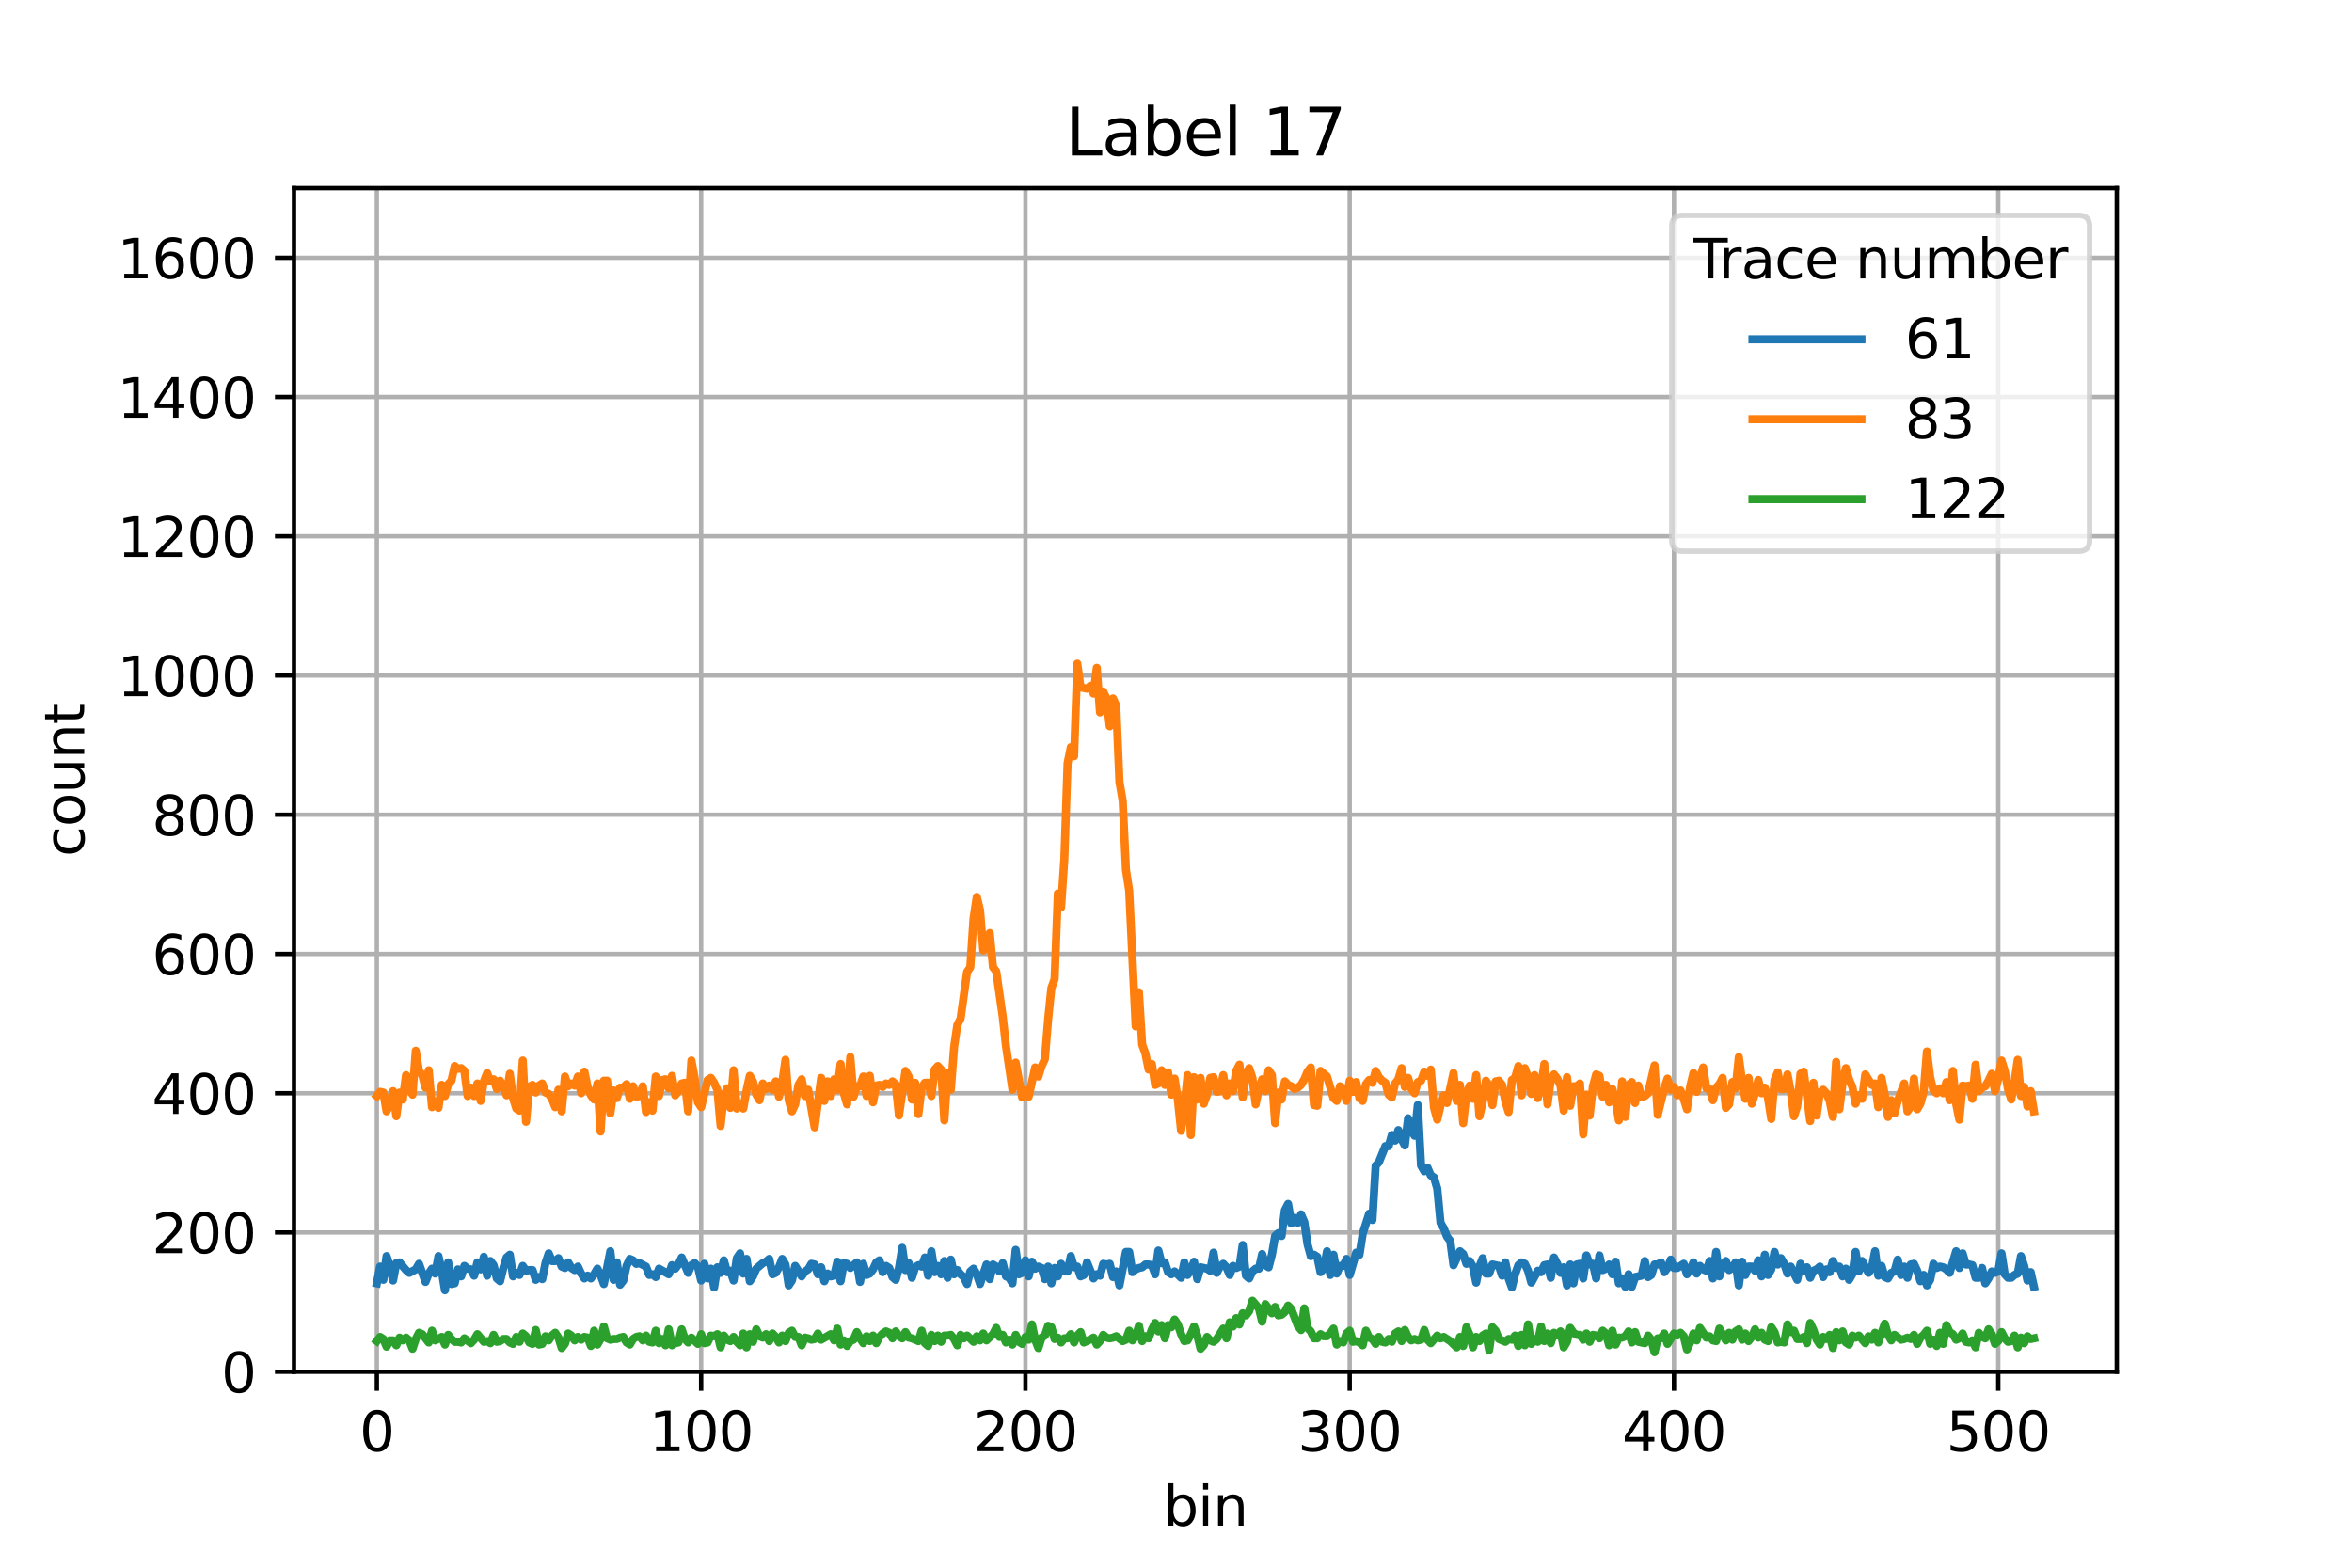 <?xml version="1.0" encoding="utf-8" standalone="no"?>
<!DOCTYPE svg PUBLIC "-//W3C//DTD SVG 1.1//EN"
  "http://www.w3.org/Graphics/SVG/1.1/DTD/svg11.dtd">
<svg xmlns:xlink="http://www.w3.org/1999/xlink" width="432pt" height="288pt" viewBox="0 0 432 288" xmlns="http://www.w3.org/2000/svg" version="1.1">
 <defs>
  <style type="text/css">*{stroke-linejoin: round; stroke-linecap: butt}</style>
 </defs>
 <g id="figure_1">
  <g id="patch_1">
   <path d="M 0 288 
L 432 288 
L 432 0 
L 0 0 
z
" style="fill: #ffffff"/>
  </g>
  <g id="axes_1">
   <g id="patch_2">
    <path d="M 54 252 
L 388.8 252 
L 388.8 34.56 
L 54 34.56 
z
" style="fill: #ffffff"/>
   </g>
   <g id="matplotlib.axis_1">
    <g id="xtick_1">
     <g id="line2d_1">
      <path d="M 69.218 252 
L 69.218 34.56 
" clip-path="url(#pc096174a62)" style="fill: none; stroke: #b0b0b0; stroke-width: 0.8; stroke-linecap: square"/>
     </g>
     <g id="line2d_2">
      <defs>
       <path id="mea261b0e90" d="M 0 0 
L 0 3.5 
" style="stroke: #000000; stroke-width: 0.8"/>
      </defs>
      <g>
       <use xlink:href="#mea261b0e90" x="69.218" y="252" style="stroke: #000000; stroke-width: 0.8"/>
      </g>
     </g>
     <g id="text_1">
      <!-- 0 -->
      <g transform="translate(66.037 266.598)scale(0.1 -0.1)">
       <defs>
        <path id="DejaVuSans-30" d="M 2034 4250 
Q 1547 4250 1301 3770 
Q 1056 3291 1056 2328 
Q 1056 1369 1301 889 
Q 1547 409 2034 409 
Q 2525 409 2770 889 
Q 3016 1369 3016 2328 
Q 3016 3291 2770 3770 
Q 2525 4250 2034 4250 
z
M 2034 4750 
Q 2819 4750 3233 4129 
Q 3647 3509 3647 2328 
Q 3647 1150 3233 529 
Q 2819 -91 2034 -91 
Q 1250 -91 836 529 
Q 422 1150 422 2328 
Q 422 3509 836 4129 
Q 1250 4750 2034 4750 
z
" transform="scale(0.016)"/>
       </defs>
       <use xlink:href="#DejaVuSans-30"/>
      </g>
     </g>
    </g>
    <g id="xtick_2">
     <g id="line2d_3">
      <path d="M 128.781 252 
L 128.781 34.56 
" clip-path="url(#pc096174a62)" style="fill: none; stroke: #b0b0b0; stroke-width: 0.8; stroke-linecap: square"/>
     </g>
     <g id="line2d_4">
      <g>
       <use xlink:href="#mea261b0e90" x="128.781" y="252" style="stroke: #000000; stroke-width: 0.8"/>
      </g>
     </g>
     <g id="text_2">
      <!-- 100 -->
      <g transform="translate(119.237 266.598)scale(0.1 -0.1)">
       <defs>
        <path id="DejaVuSans-31" d="M 794 531 
L 1825 531 
L 1825 4091 
L 703 3866 
L 703 4441 
L 1819 4666 
L 2450 4666 
L 2450 531 
L 3481 531 
L 3481 0 
L 794 0 
L 794 531 
z
" transform="scale(0.016)"/>
       </defs>
       <use xlink:href="#DejaVuSans-31"/>
       <use xlink:href="#DejaVuSans-30" x="63.623"/>
       <use xlink:href="#DejaVuSans-30" x="127.246"/>
      </g>
     </g>
    </g>
    <g id="xtick_3">
     <g id="line2d_5">
      <path d="M 188.343 252 
L 188.343 34.56 
" clip-path="url(#pc096174a62)" style="fill: none; stroke: #b0b0b0; stroke-width: 0.8; stroke-linecap: square"/>
     </g>
     <g id="line2d_6">
      <g>
       <use xlink:href="#mea261b0e90" x="188.343" y="252" style="stroke: #000000; stroke-width: 0.8"/>
      </g>
     </g>
     <g id="text_3">
      <!-- 200 -->
      <g transform="translate(178.799 266.598)scale(0.1 -0.1)">
       <defs>
        <path id="DejaVuSans-32" d="M 1228 531 
L 3431 531 
L 3431 0 
L 469 0 
L 469 531 
Q 828 903 1448 1529 
Q 2069 2156 2228 2338 
Q 2531 2678 2651 2914 
Q 2772 3150 2772 3378 
Q 2772 3750 2511 3984 
Q 2250 4219 1831 4219 
Q 1534 4219 1204 4116 
Q 875 4013 500 3803 
L 500 4441 
Q 881 4594 1212 4672 
Q 1544 4750 1819 4750 
Q 2544 4750 2975 4387 
Q 3406 4025 3406 3419 
Q 3406 3131 3298 2873 
Q 3191 2616 2906 2266 
Q 2828 2175 2409 1742 
Q 1991 1309 1228 531 
z
" transform="scale(0.016)"/>
       </defs>
       <use xlink:href="#DejaVuSans-32"/>
       <use xlink:href="#DejaVuSans-30" x="63.623"/>
       <use xlink:href="#DejaVuSans-30" x="127.246"/>
      </g>
     </g>
    </g>
    <g id="xtick_4">
     <g id="line2d_7">
      <path d="M 247.905 252 
L 247.905 34.56 
" clip-path="url(#pc096174a62)" style="fill: none; stroke: #b0b0b0; stroke-width: 0.8; stroke-linecap: square"/>
     </g>
     <g id="line2d_8">
      <g>
       <use xlink:href="#mea261b0e90" x="247.905" y="252" style="stroke: #000000; stroke-width: 0.8"/>
      </g>
     </g>
     <g id="text_4">
      <!-- 300 -->
      <g transform="translate(238.361 266.598)scale(0.1 -0.1)">
       <defs>
        <path id="DejaVuSans-33" d="M 2597 2516 
Q 3050 2419 3304 2112 
Q 3559 1806 3559 1356 
Q 3559 666 3084 287 
Q 2609 -91 1734 -91 
Q 1441 -91 1130 -33 
Q 819 25 488 141 
L 488 750 
Q 750 597 1062 519 
Q 1375 441 1716 441 
Q 2309 441 2620 675 
Q 2931 909 2931 1356 
Q 2931 1769 2642 2001 
Q 2353 2234 1838 2234 
L 1294 2234 
L 1294 2753 
L 1863 2753 
Q 2328 2753 2575 2939 
Q 2822 3125 2822 3475 
Q 2822 3834 2567 4026 
Q 2313 4219 1838 4219 
Q 1578 4219 1281 4162 
Q 984 4106 628 3988 
L 628 4550 
Q 988 4650 1302 4700 
Q 1616 4750 1894 4750 
Q 2613 4750 3031 4423 
Q 3450 4097 3450 3541 
Q 3450 3153 3228 2886 
Q 3006 2619 2597 2516 
z
" transform="scale(0.016)"/>
       </defs>
       <use xlink:href="#DejaVuSans-33"/>
       <use xlink:href="#DejaVuSans-30" x="63.623"/>
       <use xlink:href="#DejaVuSans-30" x="127.246"/>
      </g>
     </g>
    </g>
    <g id="xtick_5">
     <g id="line2d_9">
      <path d="M 307.468 252 
L 307.468 34.56 
" clip-path="url(#pc096174a62)" style="fill: none; stroke: #b0b0b0; stroke-width: 0.8; stroke-linecap: square"/>
     </g>
     <g id="line2d_10">
      <g>
       <use xlink:href="#mea261b0e90" x="307.468" y="252" style="stroke: #000000; stroke-width: 0.8"/>
      </g>
     </g>
     <g id="text_5">
      <!-- 400 -->
      <g transform="translate(297.924 266.598)scale(0.1 -0.1)">
       <defs>
        <path id="DejaVuSans-34" d="M 2419 4116 
L 825 1625 
L 2419 1625 
L 2419 4116 
z
M 2253 4666 
L 3047 4666 
L 3047 1625 
L 3713 1625 
L 3713 1100 
L 3047 1100 
L 3047 0 
L 2419 0 
L 2419 1100 
L 313 1100 
L 313 1709 
L 2253 4666 
z
" transform="scale(0.016)"/>
       </defs>
       <use xlink:href="#DejaVuSans-34"/>
       <use xlink:href="#DejaVuSans-30" x="63.623"/>
       <use xlink:href="#DejaVuSans-30" x="127.246"/>
      </g>
     </g>
    </g>
    <g id="xtick_6">
     <g id="line2d_11">
      <path d="M 367.03 252 
L 367.03 34.56 
" clip-path="url(#pc096174a62)" style="fill: none; stroke: #b0b0b0; stroke-width: 0.8; stroke-linecap: square"/>
     </g>
     <g id="line2d_12">
      <g>
       <use xlink:href="#mea261b0e90" x="367.03" y="252" style="stroke: #000000; stroke-width: 0.8"/>
      </g>
     </g>
     <g id="text_6">
      <!-- 500 -->
      <g transform="translate(357.486 266.598)scale(0.1 -0.1)">
       <defs>
        <path id="DejaVuSans-35" d="M 691 4666 
L 3169 4666 
L 3169 4134 
L 1269 4134 
L 1269 2991 
Q 1406 3038 1543 3061 
Q 1681 3084 1819 3084 
Q 2600 3084 3056 2656 
Q 3513 2228 3513 1497 
Q 3513 744 3044 326 
Q 2575 -91 1722 -91 
Q 1428 -91 1123 -41 
Q 819 9 494 109 
L 494 744 
Q 775 591 1075 516 
Q 1375 441 1709 441 
Q 2250 441 2565 725 
Q 2881 1009 2881 1497 
Q 2881 1984 2565 2268 
Q 2250 2553 1709 2553 
Q 1456 2553 1204 2497 
Q 953 2441 691 2322 
L 691 4666 
z
" transform="scale(0.016)"/>
       </defs>
       <use xlink:href="#DejaVuSans-35"/>
       <use xlink:href="#DejaVuSans-30" x="63.623"/>
       <use xlink:href="#DejaVuSans-30" x="127.246"/>
      </g>
     </g>
    </g>
    <g id="text_7">
     <!-- bin -->
     <g transform="translate(213.668 280.277)scale(0.1 -0.1)">
      <defs>
       <path id="DejaVuSans-62" d="M 3116 1747 
Q 3116 2381 2855 2742 
Q 2594 3103 2138 3103 
Q 1681 3103 1420 2742 
Q 1159 2381 1159 1747 
Q 1159 1113 1420 752 
Q 1681 391 2138 391 
Q 2594 391 2855 752 
Q 3116 1113 3116 1747 
z
M 1159 2969 
Q 1341 3281 1617 3432 
Q 1894 3584 2278 3584 
Q 2916 3584 3314 3078 
Q 3713 2572 3713 1747 
Q 3713 922 3314 415 
Q 2916 -91 2278 -91 
Q 1894 -91 1617 61 
Q 1341 213 1159 525 
L 1159 0 
L 581 0 
L 581 4863 
L 1159 4863 
L 1159 2969 
z
" transform="scale(0.016)"/>
       <path id="DejaVuSans-69" d="M 603 3500 
L 1178 3500 
L 1178 0 
L 603 0 
L 603 3500 
z
M 603 4863 
L 1178 4863 
L 1178 4134 
L 603 4134 
L 603 4863 
z
" transform="scale(0.016)"/>
       <path id="DejaVuSans-6e" d="M 3513 2113 
L 3513 0 
L 2938 0 
L 2938 2094 
Q 2938 2591 2744 2837 
Q 2550 3084 2163 3084 
Q 1697 3084 1428 2787 
Q 1159 2491 1159 1978 
L 1159 0 
L 581 0 
L 581 3500 
L 1159 3500 
L 1159 2956 
Q 1366 3272 1645 3428 
Q 1925 3584 2291 3584 
Q 2894 3584 3203 3211 
Q 3513 2838 3513 2113 
z
" transform="scale(0.016)"/>
      </defs>
      <use xlink:href="#DejaVuSans-62"/>
      <use xlink:href="#DejaVuSans-69" x="63.477"/>
      <use xlink:href="#DejaVuSans-6e" x="91.26"/>
     </g>
    </g>
   </g>
   <g id="matplotlib.axis_2">
    <g id="ytick_1">
     <g id="line2d_13">
      <path d="M 54 252 
L 388.8 252 
" clip-path="url(#pc096174a62)" style="fill: none; stroke: #b0b0b0; stroke-width: 0.8; stroke-linecap: square"/>
     </g>
     <g id="line2d_14">
      <defs>
       <path id="m3ef3bb4153" d="M 0 0 
L -3.5 0 
" style="stroke: #000000; stroke-width: 0.8"/>
      </defs>
      <g>
       <use xlink:href="#m3ef3bb4153" x="54" y="252" style="stroke: #000000; stroke-width: 0.8"/>
      </g>
     </g>
     <g id="text_8">
      <!-- 0 -->
      <g transform="translate(40.638 255.799)scale(0.1 -0.1)">
       <use xlink:href="#DejaVuSans-30"/>
      </g>
     </g>
    </g>
    <g id="ytick_2">
     <g id="line2d_15">
      <path d="M 54 226.419 
L 388.8 226.419 
" clip-path="url(#pc096174a62)" style="fill: none; stroke: #b0b0b0; stroke-width: 0.8; stroke-linecap: square"/>
     </g>
     <g id="line2d_16">
      <g>
       <use xlink:href="#m3ef3bb4153" x="54" y="226.419" style="stroke: #000000; stroke-width: 0.8"/>
      </g>
     </g>
     <g id="text_9">
      <!-- 200 -->
      <g transform="translate(27.913 230.218)scale(0.1 -0.1)">
       <use xlink:href="#DejaVuSans-32"/>
       <use xlink:href="#DejaVuSans-30" x="63.623"/>
       <use xlink:href="#DejaVuSans-30" x="127.246"/>
      </g>
     </g>
    </g>
    <g id="ytick_3">
     <g id="line2d_17">
      <path d="M 54 200.838 
L 388.8 200.838 
" clip-path="url(#pc096174a62)" style="fill: none; stroke: #b0b0b0; stroke-width: 0.8; stroke-linecap: square"/>
     </g>
     <g id="line2d_18">
      <g>
       <use xlink:href="#m3ef3bb4153" x="54" y="200.838" style="stroke: #000000; stroke-width: 0.8"/>
      </g>
     </g>
     <g id="text_10">
      <!-- 400 -->
      <g transform="translate(27.913 204.637)scale(0.1 -0.1)">
       <use xlink:href="#DejaVuSans-34"/>
       <use xlink:href="#DejaVuSans-30" x="63.623"/>
       <use xlink:href="#DejaVuSans-30" x="127.246"/>
      </g>
     </g>
    </g>
    <g id="ytick_4">
     <g id="line2d_19">
      <path d="M 54 175.256 
L 388.8 175.256 
" clip-path="url(#pc096174a62)" style="fill: none; stroke: #b0b0b0; stroke-width: 0.8; stroke-linecap: square"/>
     </g>
     <g id="line2d_20">
      <g>
       <use xlink:href="#m3ef3bb4153" x="54" y="175.256" style="stroke: #000000; stroke-width: 0.8"/>
      </g>
     </g>
     <g id="text_11">
      <!-- 600 -->
      <g transform="translate(27.913 179.056)scale(0.1 -0.1)">
       <defs>
        <path id="DejaVuSans-36" d="M 2113 2584 
Q 1688 2584 1439 2293 
Q 1191 2003 1191 1497 
Q 1191 994 1439 701 
Q 1688 409 2113 409 
Q 2538 409 2786 701 
Q 3034 994 3034 1497 
Q 3034 2003 2786 2293 
Q 2538 2584 2113 2584 
z
M 3366 4563 
L 3366 3988 
Q 3128 4100 2886 4159 
Q 2644 4219 2406 4219 
Q 1781 4219 1451 3797 
Q 1122 3375 1075 2522 
Q 1259 2794 1537 2939 
Q 1816 3084 2150 3084 
Q 2853 3084 3261 2657 
Q 3669 2231 3669 1497 
Q 3669 778 3244 343 
Q 2819 -91 2113 -91 
Q 1303 -91 875 529 
Q 447 1150 447 2328 
Q 447 3434 972 4092 
Q 1497 4750 2381 4750 
Q 2619 4750 2861 4703 
Q 3103 4656 3366 4563 
z
" transform="scale(0.016)"/>
       </defs>
       <use xlink:href="#DejaVuSans-36"/>
       <use xlink:href="#DejaVuSans-30" x="63.623"/>
       <use xlink:href="#DejaVuSans-30" x="127.246"/>
      </g>
     </g>
    </g>
    <g id="ytick_5">
     <g id="line2d_21">
      <path d="M 54 149.675 
L 388.8 149.675 
" clip-path="url(#pc096174a62)" style="fill: none; stroke: #b0b0b0; stroke-width: 0.8; stroke-linecap: square"/>
     </g>
     <g id="line2d_22">
      <g>
       <use xlink:href="#m3ef3bb4153" x="54" y="149.675" style="stroke: #000000; stroke-width: 0.8"/>
      </g>
     </g>
     <g id="text_12">
      <!-- 800 -->
      <g transform="translate(27.913 153.475)scale(0.1 -0.1)">
       <defs>
        <path id="DejaVuSans-38" d="M 2034 2216 
Q 1584 2216 1326 1975 
Q 1069 1734 1069 1313 
Q 1069 891 1326 650 
Q 1584 409 2034 409 
Q 2484 409 2743 651 
Q 3003 894 3003 1313 
Q 3003 1734 2745 1975 
Q 2488 2216 2034 2216 
z
M 1403 2484 
Q 997 2584 770 2862 
Q 544 3141 544 3541 
Q 544 4100 942 4425 
Q 1341 4750 2034 4750 
Q 2731 4750 3128 4425 
Q 3525 4100 3525 3541 
Q 3525 3141 3298 2862 
Q 3072 2584 2669 2484 
Q 3125 2378 3379 2068 
Q 3634 1759 3634 1313 
Q 3634 634 3220 271 
Q 2806 -91 2034 -91 
Q 1263 -91 848 271 
Q 434 634 434 1313 
Q 434 1759 690 2068 
Q 947 2378 1403 2484 
z
M 1172 3481 
Q 1172 3119 1398 2916 
Q 1625 2713 2034 2713 
Q 2441 2713 2670 2916 
Q 2900 3119 2900 3481 
Q 2900 3844 2670 4047 
Q 2441 4250 2034 4250 
Q 1625 4250 1398 4047 
Q 1172 3844 1172 3481 
z
" transform="scale(0.016)"/>
       </defs>
       <use xlink:href="#DejaVuSans-38"/>
       <use xlink:href="#DejaVuSans-30" x="63.623"/>
       <use xlink:href="#DejaVuSans-30" x="127.246"/>
      </g>
     </g>
    </g>
    <g id="ytick_6">
     <g id="line2d_23">
      <path d="M 54 124.094 
L 388.8 124.094 
" clip-path="url(#pc096174a62)" style="fill: none; stroke: #b0b0b0; stroke-width: 0.8; stroke-linecap: square"/>
     </g>
     <g id="line2d_24">
      <g>
       <use xlink:href="#m3ef3bb4153" x="54" y="124.094" style="stroke: #000000; stroke-width: 0.8"/>
      </g>
     </g>
     <g id="text_13">
      <!-- 1000 -->
      <g transform="translate(21.55 127.893)scale(0.1 -0.1)">
       <use xlink:href="#DejaVuSans-31"/>
       <use xlink:href="#DejaVuSans-30" x="63.623"/>
       <use xlink:href="#DejaVuSans-30" x="127.246"/>
       <use xlink:href="#DejaVuSans-30" x="190.869"/>
      </g>
     </g>
    </g>
    <g id="ytick_7">
     <g id="line2d_25">
      <path d="M 54 98.513 
L 388.8 98.513 
" clip-path="url(#pc096174a62)" style="fill: none; stroke: #b0b0b0; stroke-width: 0.8; stroke-linecap: square"/>
     </g>
     <g id="line2d_26">
      <g>
       <use xlink:href="#m3ef3bb4153" x="54" y="98.513" style="stroke: #000000; stroke-width: 0.8"/>
      </g>
     </g>
     <g id="text_14">
      <!-- 1200 -->
      <g transform="translate(21.55 102.312)scale(0.1 -0.1)">
       <use xlink:href="#DejaVuSans-31"/>
       <use xlink:href="#DejaVuSans-32" x="63.623"/>
       <use xlink:href="#DejaVuSans-30" x="127.246"/>
       <use xlink:href="#DejaVuSans-30" x="190.869"/>
      </g>
     </g>
    </g>
    <g id="ytick_8">
     <g id="line2d_27">
      <path d="M 54 72.932 
L 388.8 72.932 
" clip-path="url(#pc096174a62)" style="fill: none; stroke: #b0b0b0; stroke-width: 0.8; stroke-linecap: square"/>
     </g>
     <g id="line2d_28">
      <g>
       <use xlink:href="#m3ef3bb4153" x="54" y="72.932" style="stroke: #000000; stroke-width: 0.8"/>
      </g>
     </g>
     <g id="text_15">
      <!-- 1400 -->
      <g transform="translate(21.55 76.731)scale(0.1 -0.1)">
       <use xlink:href="#DejaVuSans-31"/>
       <use xlink:href="#DejaVuSans-34" x="63.623"/>
       <use xlink:href="#DejaVuSans-30" x="127.246"/>
       <use xlink:href="#DejaVuSans-30" x="190.869"/>
      </g>
     </g>
    </g>
    <g id="ytick_9">
     <g id="line2d_29">
      <path d="M 54 47.351 
L 388.8 47.351 
" clip-path="url(#pc096174a62)" style="fill: none; stroke: #b0b0b0; stroke-width: 0.8; stroke-linecap: square"/>
     </g>
     <g id="line2d_30">
      <g>
       <use xlink:href="#m3ef3bb4153" x="54" y="47.351" style="stroke: #000000; stroke-width: 0.8"/>
      </g>
     </g>
     <g id="text_16">
      <!-- 1600 -->
      <g transform="translate(21.55 51.15)scale(0.1 -0.1)">
       <use xlink:href="#DejaVuSans-31"/>
       <use xlink:href="#DejaVuSans-36" x="63.623"/>
       <use xlink:href="#DejaVuSans-30" x="127.246"/>
       <use xlink:href="#DejaVuSans-30" x="190.869"/>
      </g>
     </g>
    </g>
    <g id="text_17">
     <!-- count -->
     <g transform="translate(15.47 157.386)rotate(-90)scale(0.1 -0.1)">
      <defs>
       <path id="DejaVuSans-63" d="M 3122 3366 
L 3122 2828 
Q 2878 2963 2633 3030 
Q 2388 3097 2138 3097 
Q 1578 3097 1268 2742 
Q 959 2388 959 1747 
Q 959 1106 1268 751 
Q 1578 397 2138 397 
Q 2388 397 2633 464 
Q 2878 531 3122 666 
L 3122 134 
Q 2881 22 2623 -34 
Q 2366 -91 2075 -91 
Q 1284 -91 818 406 
Q 353 903 353 1747 
Q 353 2603 823 3093 
Q 1294 3584 2113 3584 
Q 2378 3584 2631 3529 
Q 2884 3475 3122 3366 
z
" transform="scale(0.016)"/>
       <path id="DejaVuSans-6f" d="M 1959 3097 
Q 1497 3097 1228 2736 
Q 959 2375 959 1747 
Q 959 1119 1226 758 
Q 1494 397 1959 397 
Q 2419 397 2687 759 
Q 2956 1122 2956 1747 
Q 2956 2369 2687 2733 
Q 2419 3097 1959 3097 
z
M 1959 3584 
Q 2709 3584 3137 3096 
Q 3566 2609 3566 1747 
Q 3566 888 3137 398 
Q 2709 -91 1959 -91 
Q 1206 -91 779 398 
Q 353 888 353 1747 
Q 353 2609 779 3096 
Q 1206 3584 1959 3584 
z
" transform="scale(0.016)"/>
       <path id="DejaVuSans-75" d="M 544 1381 
L 544 3500 
L 1119 3500 
L 1119 1403 
Q 1119 906 1312 657 
Q 1506 409 1894 409 
Q 2359 409 2629 706 
Q 2900 1003 2900 1516 
L 2900 3500 
L 3475 3500 
L 3475 0 
L 2900 0 
L 2900 538 
Q 2691 219 2414 64 
Q 2138 -91 1772 -91 
Q 1169 -91 856 284 
Q 544 659 544 1381 
z
M 1991 3584 
L 1991 3584 
z
" transform="scale(0.016)"/>
       <path id="DejaVuSans-74" d="M 1172 4494 
L 1172 3500 
L 2356 3500 
L 2356 3053 
L 1172 3053 
L 1172 1153 
Q 1172 725 1289 603 
Q 1406 481 1766 481 
L 2356 481 
L 2356 0 
L 1766 0 
Q 1100 0 847 248 
Q 594 497 594 1153 
L 594 3053 
L 172 3053 
L 172 3500 
L 594 3500 
L 594 4494 
L 1172 4494 
z
" transform="scale(0.016)"/>
      </defs>
      <use xlink:href="#DejaVuSans-63"/>
      <use xlink:href="#DejaVuSans-6f" x="54.98"/>
      <use xlink:href="#DejaVuSans-75" x="116.162"/>
      <use xlink:href="#DejaVuSans-6e" x="179.541"/>
      <use xlink:href="#DejaVuSans-74" x="242.92"/>
     </g>
    </g>
   </g>
   <g id="line2d_31">
    <path d="M 69.218 235.756 
L 69.814 232.686 
L 70.409 235.116 
L 71.005 230.768 
L 71.601 232.558 
L 72.196 235.244 
L 72.792 232.047 
L 73.388 231.919 
L 74.579 233.326 
L 75.174 233.837 
L 76.366 233.198 
L 76.961 232.175 
L 78.153 235.5 
L 78.748 233.965 
L 79.344 233.07 
L 79.939 233.965 
L 80.535 230.768 
L 81.131 233.454 
L 81.726 237.035 
L 82.322 231.919 
L 82.918 235.884 
L 83.513 235.756 
L 84.109 233.198 
L 84.704 234.477 
L 85.3 232.558 
L 85.896 233.07 
L 86.491 233.198 
L 87.087 234.349 
L 87.683 231.919 
L 88.278 233.198 
L 88.874 230.896 
L 89.469 234.349 
L 90.065 231.663 
L 90.661 232.43 
L 91.256 234.861 
L 91.852 235.372 
L 92.448 232.942 
L 93.043 231.023 
L 93.639 230.512 
L 94.234 234.477 
L 94.83 233.837 
L 95.426 234.221 
L 96.021 232.558 
L 96.617 233.454 
L 97.212 233.326 
L 97.808 233.326 
L 98.404 235.116 
L 98.999 234.605 
L 99.595 234.989 
L 100.191 232.047 
L 100.786 230.256 
L 101.382 231.663 
L 101.977 231.663 
L 102.573 231.151 
L 103.169 232.686 
L 103.764 232.942 
L 104.36 231.919 
L 104.956 232.942 
L 105.551 233.326 
L 106.147 232.686 
L 106.742 233.965 
L 107.338 234.861 
L 107.934 234.349 
L 108.529 234.861 
L 109.125 234.093 
L 109.721 233.07 
L 110.316 234.221 
L 110.912 235.884 
L 112.103 229.872 
L 112.699 235.116 
L 113.294 231.919 
L 113.89 236.012 
L 114.486 235.244 
L 115.081 232.558 
L 115.677 231.279 
L 116.272 231.535 
L 116.868 232.175 
L 117.464 232.047 
L 118.655 232.686 
L 119.251 234.221 
L 119.846 234.093 
L 120.442 234.605 
L 121.037 233.07 
L 122.824 234.093 
L 123.42 232.43 
L 124.016 233.07 
L 124.611 232.302 
L 125.207 231.023 
L 126.398 233.837 
L 126.994 232.43 
L 127.589 232.047 
L 128.185 232.686 
L 128.781 235.244 
L 129.376 232.175 
L 129.972 234.861 
L 130.567 233.07 
L 131.163 236.523 
L 131.759 232.814 
L 132.354 233.837 
L 132.95 231.535 
L 133.546 233.709 
L 134.141 233.454 
L 134.737 235.244 
L 135.332 231.151 
L 135.928 230.256 
L 136.524 233.965 
L 137.119 231.279 
L 137.715 235.372 
L 138.311 234.477 
L 138.906 233.07 
L 140.097 232.047 
L 140.693 231.791 
L 141.289 231.279 
L 141.884 234.093 
L 142.48 233.837 
L 143.076 232.814 
L 143.671 231.279 
L 144.267 232.302 
L 144.862 236.14 
L 145.458 235.244 
L 146.054 232.558 
L 147.245 234.477 
L 147.84 233.582 
L 148.436 233.198 
L 149.032 232.175 
L 149.627 232.302 
L 150.223 234.093 
L 150.819 232.814 
L 151.414 235.372 
L 152.01 233.965 
L 152.605 234.477 
L 153.201 234.349 
L 153.797 231.791 
L 154.392 235.372 
L 154.988 232.047 
L 155.584 232.175 
L 156.179 232.942 
L 157.37 231.919 
L 157.966 235.5 
L 158.562 232.175 
L 159.157 234.221 
L 159.753 233.965 
L 160.349 233.198 
L 160.944 231.919 
L 161.54 231.535 
L 162.135 233.709 
L 162.731 232.558 
L 163.327 232.942 
L 163.922 234.605 
L 164.518 235.116 
L 165.114 232.942 
L 165.709 229.233 
L 166.305 233.326 
L 166.9 232.047 
L 167.496 234.733 
L 168.092 232.814 
L 168.687 232.43 
L 169.283 232.686 
L 169.879 231.023 
L 170.474 234.349 
L 171.07 229.872 
L 171.665 233.709 
L 172.261 232.558 
L 172.857 234.093 
L 173.452 231.663 
L 174.048 234.733 
L 174.644 231.407 
L 175.239 234.093 
L 175.835 233.326 
L 176.43 234.093 
L 177.026 234.605 
L 177.622 235.884 
L 178.217 233.582 
L 178.813 233.07 
L 179.409 234.093 
L 180.004 235.884 
L 181.195 232.302 
L 181.791 234.989 
L 182.387 232.302 
L 182.982 232.686 
L 183.578 233.582 
L 184.174 232.047 
L 184.769 234.477 
L 185.365 234.733 
L 185.96 235.756 
L 186.556 229.616 
L 187.152 234.093 
L 187.747 233.837 
L 188.343 231.535 
L 188.939 234.477 
L 189.534 231.791 
L 190.13 233.07 
L 190.725 232.686 
L 191.321 232.942 
L 191.917 234.989 
L 192.512 232.686 
L 193.108 235.756 
L 193.704 232.942 
L 194.299 234.477 
L 194.895 232.175 
L 195.49 233.582 
L 196.086 233.582 
L 196.682 230.768 
L 197.277 232.814 
L 197.873 232.686 
L 198.468 234.477 
L 199.064 234.221 
L 199.66 231.919 
L 200.851 234.861 
L 201.447 234.093 
L 202.042 234.349 
L 202.638 232.175 
L 203.233 232.302 
L 203.829 232.175 
L 204.425 234.605 
L 205.02 233.582 
L 205.616 236.14 
L 206.807 230 
L 207.403 230 
L 207.998 233.709 
L 208.594 233.198 
L 209.19 232.942 
L 209.785 232.814 
L 210.381 232.302 
L 210.977 232.302 
L 211.572 232.43 
L 212.168 234.093 
L 212.763 229.744 
L 213.359 232.047 
L 213.955 231.919 
L 214.55 233.709 
L 215.146 234.093 
L 215.742 233.582 
L 216.933 234.733 
L 217.528 231.919 
L 218.124 234.221 
L 218.72 233.326 
L 219.315 231.791 
L 219.911 234.989 
L 220.507 232.814 
L 221.698 233.07 
L 222.293 233.454 
L 222.889 230.128 
L 223.485 233.837 
L 224.08 232.686 
L 224.676 232.175 
L 225.272 232.814 
L 225.867 234.221 
L 226.463 232.558 
L 227.058 232.942 
L 227.654 232.686 
L 228.25 228.721 
L 228.845 234.349 
L 229.441 234.861 
L 230.037 233.582 
L 230.632 233.07 
L 231.228 233.07 
L 231.823 230.384 
L 232.419 232.43 
L 233.015 232.814 
L 233.61 230.512 
L 234.206 227.058 
L 234.802 226.547 
L 235.397 227.058 
L 235.993 222.326 
L 236.588 221.175 
L 237.184 224.756 
L 237.78 223.733 
L 238.375 224.628 
L 238.971 223.093 
L 239.567 224.5 
L 240.162 228.593 
L 240.758 230.768 
L 241.353 230.512 
L 241.949 230.896 
L 242.545 233.709 
L 243.14 233.07 
L 243.736 229.872 
L 244.332 234.221 
L 244.927 230.512 
L 245.523 233.965 
L 246.118 232.558 
L 246.714 232.558 
L 247.31 231.279 
L 247.905 234.221 
L 249.096 230.128 
L 249.692 230.512 
L 250.288 226.675 
L 251.479 222.965 
L 252.075 224.117 
L 252.67 214.14 
L 253.266 213.5 
L 254.457 210.558 
L 255.053 210.558 
L 255.648 208.512 
L 256.244 209.535 
L 256.84 207.617 
L 257.435 209.279 
L 258.031 210.431 
L 258.626 205.442 
L 259.222 207.617 
L 259.818 208.64 
L 260.413 203.012 
L 261.009 214.14 
L 261.605 215.163 
L 262.2 214.524 
L 262.796 215.931 
L 263.391 216.314 
L 263.987 218.361 
L 264.583 224.628 
L 265.178 225.651 
L 265.774 227.186 
L 266.37 227.954 
L 266.965 232.43 
L 268.156 229.872 
L 268.752 230.384 
L 269.348 232.175 
L 269.943 231.663 
L 270.539 232.686 
L 271.135 235.628 
L 271.73 232.686 
L 272.326 231.151 
L 272.921 233.965 
L 273.517 233.965 
L 274.113 232.302 
L 275.304 232.558 
L 275.9 234.349 
L 276.495 231.919 
L 277.091 234.861 
L 277.686 236.523 
L 278.282 234.093 
L 278.878 232.43 
L 279.473 231.919 
L 280.069 232.175 
L 280.665 233.454 
L 281.26 235.628 
L 282.451 233.454 
L 283.047 233.709 
L 283.643 232.43 
L 284.238 232.302 
L 284.834 234.733 
L 285.43 231.023 
L 286.025 232.175 
L 286.621 233.837 
L 287.216 232.814 
L 287.812 236.14 
L 288.408 232.302 
L 289.003 235.756 
L 289.599 232.302 
L 290.195 232.175 
L 290.79 234.861 
L 291.386 230.64 
L 291.981 232.302 
L 292.577 232.175 
L 293.173 234.861 
L 293.768 230.64 
L 294.364 233.326 
L 294.96 233.07 
L 295.555 232.302 
L 296.151 234.093 
L 296.746 231.791 
L 297.342 235.756 
L 297.938 234.861 
L 298.533 236.395 
L 299.129 234.093 
L 299.724 236.395 
L 300.32 234.605 
L 301.511 234.349 
L 302.107 231.663 
L 302.703 234.605 
L 303.298 234.221 
L 303.894 232.302 
L 304.489 232.302 
L 305.085 231.919 
L 305.681 233.709 
L 306.276 232.942 
L 306.872 231.407 
L 307.468 232.942 
L 308.063 232.942 
L 309.254 232.175 
L 309.85 234.093 
L 310.446 233.198 
L 311.041 231.919 
L 311.637 233.965 
L 312.233 232.558 
L 312.828 233.198 
L 313.424 233.454 
L 314.019 231.663 
L 314.615 234.861 
L 315.211 230 
L 315.806 234.477 
L 316.402 232.43 
L 316.998 231.663 
L 317.593 233.326 
L 318.189 232.942 
L 318.784 231.919 
L 319.38 236.14 
L 319.976 231.791 
L 320.571 234.221 
L 321.167 232.686 
L 321.763 232.686 
L 322.358 233.454 
L 322.954 231.535 
L 323.549 234.477 
L 324.145 230.512 
L 324.741 234.221 
L 325.336 233.198 
L 325.932 230 
L 326.528 232.302 
L 327.123 231.151 
L 327.719 232.175 
L 328.314 233.965 
L 328.91 232.686 
L 330.101 235.116 
L 330.697 232.175 
L 331.293 233.582 
L 331.888 232.814 
L 332.484 234.733 
L 333.079 233.454 
L 333.675 233.198 
L 334.271 232.686 
L 334.866 234.605 
L 335.462 233.198 
L 336.058 233.709 
L 336.653 231.663 
L 337.249 232.942 
L 337.844 232.686 
L 338.44 234.477 
L 339.036 233.07 
L 339.631 235.116 
L 340.227 234.093 
L 340.823 230 
L 341.418 233.582 
L 342.014 231.663 
L 343.205 233.837 
L 343.801 232.942 
L 344.396 229.872 
L 344.992 234.349 
L 345.588 232.558 
L 346.183 234.605 
L 346.779 234.861 
L 347.374 233.837 
L 347.97 233.582 
L 348.566 231.407 
L 349.161 234.221 
L 349.757 232.686 
L 350.353 234.733 
L 350.948 232.302 
L 351.544 232.175 
L 352.139 233.454 
L 352.735 235.372 
L 353.331 234.221 
L 353.926 236.14 
L 354.522 235.116 
L 355.117 232.175 
L 355.713 232.942 
L 356.309 232.686 
L 356.904 232.814 
L 357.5 233.198 
L 358.096 233.837 
L 359.287 229.872 
L 359.882 232.942 
L 360.478 230.256 
L 361.074 232.302 
L 361.669 232.302 
L 362.265 232.43 
L 362.861 234.733 
L 363.456 234.733 
L 364.052 232.942 
L 364.647 235.756 
L 365.243 234.861 
L 365.839 233.582 
L 366.434 233.837 
L 367.03 233.582 
L 367.626 230.256 
L 368.221 234.093 
L 368.817 234.733 
L 369.412 234.733 
L 370.008 234.221 
L 370.604 233.965 
L 371.199 230.768 
L 371.795 232.558 
L 372.391 235.244 
L 372.986 233.709 
L 373.582 236.395 
L 373.582 236.395 
" clip-path="url(#pc096174a62)" style="fill: none; stroke: #1f77b4; stroke-width: 1.5; stroke-linecap: square"/>
   </g>
   <g id="line2d_32">
    <path d="M 69.218 201.349 
L 69.814 200.582 
L 70.409 200.71 
L 71.005 204.163 
L 71.601 202.884 
L 72.196 200.454 
L 72.792 205.059 
L 73.388 200.71 
L 73.983 201.989 
L 74.579 197.512 
L 75.174 199.559 
L 75.77 201.093 
L 76.366 193.035 
L 76.961 196.745 
L 77.557 197.512 
L 78.153 199.814 
L 78.748 196.617 
L 79.344 203.396 
L 79.939 202.373 
L 80.535 203.524 
L 81.131 199.303 
L 81.726 201.349 
L 82.322 199.175 
L 82.918 198.535 
L 83.513 195.849 
L 84.109 196.361 
L 84.704 196.233 
L 85.3 196.745 
L 85.896 201.349 
L 86.491 199.814 
L 87.087 201.349 
L 87.683 199.047 
L 88.278 202.245 
L 88.874 198.663 
L 89.469 197.128 
L 90.065 198.663 
L 90.661 198.28 
L 91.256 200.07 
L 91.852 198.535 
L 92.448 199.559 
L 93.043 201.221 
L 93.639 197.256 
L 94.234 201.733 
L 94.83 203.652 
L 95.426 204.035 
L 96.021 194.826 
L 96.617 206.082 
L 97.212 199.686 
L 97.808 199.303 
L 98.404 200.71 
L 98.999 199.431 
L 99.595 199.047 
L 100.191 200.71 
L 100.786 200.966 
L 101.382 201.861 
L 101.977 203.396 
L 102.573 200.198 
L 103.169 204.163 
L 103.764 197.768 
L 104.36 199.559 
L 104.956 199.047 
L 105.551 199.431 
L 106.147 197.768 
L 106.742 200.838 
L 107.338 196.873 
L 107.934 199.686 
L 108.529 201.221 
L 109.125 201.989 
L 109.721 199.047 
L 110.316 207.872 
L 110.912 198.535 
L 111.507 198.535 
L 112.103 204.547 
L 112.699 200.326 
L 113.294 201.733 
L 113.89 199.814 
L 114.486 199.814 
L 115.081 199.175 
L 115.677 201.861 
L 116.272 199.559 
L 116.868 201.477 
L 117.464 201.349 
L 118.059 199.559 
L 118.655 204.291 
L 119.251 202.5 
L 119.846 204.035 
L 120.442 197.768 
L 121.037 201.349 
L 121.633 198.407 
L 122.229 198.28 
L 122.824 199.942 
L 123.42 197.64 
L 124.016 201.221 
L 124.611 200.454 
L 125.207 199.047 
L 125.802 198.919 
L 126.398 204.163 
L 126.994 194.826 
L 127.589 198.024 
L 128.185 202.5 
L 128.781 203.396 
L 129.972 198.407 
L 130.567 198.024 
L 131.163 198.919 
L 131.759 200.198 
L 132.354 206.849 
L 132.95 201.349 
L 133.546 199.942 
L 134.141 203.524 
L 134.737 196.617 
L 135.332 203.652 
L 135.928 202.756 
L 136.524 203.652 
L 137.119 200.326 
L 137.715 197.64 
L 138.311 198.663 
L 138.906 201.093 
L 139.502 202.117 
L 140.097 199.047 
L 140.693 200.07 
L 141.289 199.431 
L 141.884 200.198 
L 142.48 198.663 
L 143.076 201.477 
L 143.671 198.919 
L 144.267 194.698 
L 144.862 202.117 
L 145.458 204.163 
L 146.054 202.884 
L 146.649 199.303 
L 147.245 198.28 
L 147.84 201.349 
L 148.436 200.198 
L 149.627 207.105 
L 150.819 198.024 
L 151.414 202.245 
L 152.01 198.663 
L 152.605 201.349 
L 153.201 198.28 
L 153.797 200.198 
L 154.392 195.466 
L 154.988 200.838 
L 155.584 202.884 
L 156.179 194.187 
L 156.775 201.477 
L 157.37 199.559 
L 157.966 199.559 
L 158.562 197.768 
L 159.157 201.349 
L 159.753 197.64 
L 160.349 202.5 
L 160.944 199.431 
L 161.54 199.303 
L 162.135 199.686 
L 162.731 199.047 
L 163.327 199.303 
L 163.922 198.663 
L 164.518 199.175 
L 165.114 204.931 
L 166.305 196.745 
L 166.9 197.768 
L 167.496 201.989 
L 168.092 198.919 
L 168.687 204.675 
L 169.283 199.814 
L 169.879 198.919 
L 170.474 198.919 
L 171.07 201.349 
L 171.665 196.489 
L 172.261 195.849 
L 172.857 196.489 
L 173.452 205.826 
L 174.048 197.128 
L 174.644 200.198 
L 175.239 192.396 
L 175.835 188.303 
L 176.43 187.152 
L 177.622 178.582 
L 178.217 177.687 
L 178.813 168.733 
L 179.409 164.768 
L 180.004 167.198 
L 180.6 174.617 
L 181.195 174.105 
L 181.791 171.419 
L 182.387 177.687 
L 182.982 178.454 
L 184.174 186.768 
L 184.769 192.14 
L 185.96 200.198 
L 186.556 195.21 
L 187.747 201.605 
L 188.343 200.326 
L 188.939 201.477 
L 190.13 196.105 
L 190.725 197.768 
L 191.321 195.849 
L 191.917 194.57 
L 192.512 187.28 
L 193.108 181.524 
L 193.704 179.861 
L 194.299 164.129 
L 194.895 166.687 
L 195.49 157.861 
L 196.086 140.21 
L 196.682 137.268 
L 197.277 138.931 
L 197.873 121.92 
L 198.468 126.269 
L 199.66 126.524 
L 200.255 126.013 
L 200.851 127.42 
L 201.447 122.687 
L 202.042 130.873 
L 202.638 127.036 
L 203.233 128.315 
L 203.829 133.431 
L 204.425 128.315 
L 205.02 129.594 
L 205.616 143.664 
L 206.212 147.117 
L 206.807 159.78 
L 207.403 163.617 
L 208.594 188.559 
L 209.19 182.291 
L 209.785 191.884 
L 210.381 193.547 
L 210.977 196.489 
L 211.572 195.466 
L 212.168 199.303 
L 212.763 199.047 
L 213.359 196.617 
L 213.955 199.303 
L 214.55 197 
L 215.146 201.093 
L 215.742 198.152 
L 216.337 201.989 
L 216.933 207.745 
L 217.528 203.396 
L 218.124 197.512 
L 218.72 208.512 
L 219.315 197.896 
L 219.911 201.989 
L 220.507 198.024 
L 221.102 202.756 
L 221.698 201.093 
L 222.293 198.024 
L 222.889 197.896 
L 223.485 200.582 
L 224.08 200.454 
L 224.676 197.512 
L 225.272 201.221 
L 225.867 199.047 
L 226.463 200.454 
L 227.058 196.745 
L 227.654 195.594 
L 228.25 201.605 
L 228.845 197.256 
L 229.441 196.233 
L 230.037 198.024 
L 230.632 202.884 
L 231.228 199.942 
L 231.823 198.28 
L 232.419 200.454 
L 233.015 196.617 
L 233.61 197.512 
L 234.206 206.338 
L 234.802 200.71 
L 235.397 201.989 
L 235.993 198.663 
L 236.588 199.303 
L 237.184 199.559 
L 237.78 200.07 
L 238.375 199.814 
L 238.971 199.303 
L 239.567 198.28 
L 240.162 196.873 
L 240.758 196.105 
L 241.353 203.012 
L 241.949 203.14 
L 242.545 196.745 
L 243.736 197.768 
L 244.927 201.733 
L 245.523 202.245 
L 246.118 199.559 
L 246.714 199.942 
L 247.31 202.245 
L 247.905 198.535 
L 248.501 200.582 
L 249.096 198.791 
L 249.692 201.733 
L 250.288 202.245 
L 250.883 199.175 
L 251.479 198.407 
L 252.075 198.919 
L 252.67 196.745 
L 253.266 197.896 
L 253.861 198.535 
L 254.457 198.919 
L 255.053 201.093 
L 255.648 201.605 
L 256.244 199.047 
L 256.84 198.28 
L 257.435 196.233 
L 258.031 199.686 
L 258.626 198.024 
L 259.222 200.07 
L 259.818 200.838 
L 260.413 198.791 
L 261.009 198.535 
L 261.605 196.873 
L 262.2 197.64 
L 262.796 196.489 
L 263.391 203.524 
L 263.987 205.698 
L 264.583 203.14 
L 265.178 201.221 
L 265.774 202.628 
L 266.965 197.128 
L 267.561 202.245 
L 268.156 199.303 
L 268.752 206.338 
L 269.348 200.966 
L 269.943 199.431 
L 270.539 201.861 
L 271.135 197.512 
L 271.73 205.059 
L 272.326 202.5 
L 272.921 198.535 
L 273.517 199.431 
L 274.113 203.012 
L 274.708 198.663 
L 275.304 198.535 
L 275.9 199.303 
L 276.495 202.373 
L 277.091 204.291 
L 277.686 198.407 
L 278.282 198.024 
L 278.878 195.849 
L 279.473 201.221 
L 280.069 196.233 
L 280.665 197.896 
L 281.26 200.966 
L 281.856 197.512 
L 282.451 201.733 
L 283.047 199.686 
L 283.643 195.466 
L 284.238 202.884 
L 284.834 198.407 
L 285.43 197.384 
L 286.025 198.152 
L 286.621 199.431 
L 287.216 204.035 
L 287.812 197.896 
L 288.408 203.14 
L 289.003 199.559 
L 289.599 199.559 
L 290.195 199.047 
L 290.79 208.384 
L 291.386 201.093 
L 291.981 204.931 
L 292.577 199.559 
L 293.173 197.384 
L 293.768 197.64 
L 294.364 201.477 
L 294.96 199.303 
L 295.555 202.5 
L 296.151 200.07 
L 296.746 202.245 
L 297.342 205.826 
L 297.938 198.663 
L 298.533 205.186 
L 299.129 199.303 
L 299.724 198.791 
L 300.32 202.628 
L 300.916 199.431 
L 301.511 201.605 
L 302.107 201.349 
L 302.703 200.838 
L 303.894 195.721 
L 304.489 204.803 
L 305.681 199.942 
L 306.276 198.152 
L 306.872 200.198 
L 307.468 199.686 
L 308.063 201.221 
L 308.659 200.326 
L 309.254 201.861 
L 309.85 203.779 
L 310.446 199.559 
L 311.041 197.128 
L 311.637 200.582 
L 312.233 198.024 
L 312.828 196.105 
L 313.424 199.942 
L 314.019 200.07 
L 314.615 202.117 
L 315.211 199.814 
L 315.806 199.175 
L 316.402 198.024 
L 316.998 203.524 
L 317.593 202.884 
L 318.189 198.791 
L 318.784 199.942 
L 319.38 194.187 
L 319.976 198.663 
L 320.571 201.861 
L 321.167 198.024 
L 321.763 202.756 
L 322.358 200.838 
L 322.954 198.407 
L 323.549 200.838 
L 324.145 199.814 
L 324.741 201.733 
L 325.336 205.57 
L 325.932 198.407 
L 326.528 197 
L 327.123 200.07 
L 327.719 200.07 
L 328.314 197.384 
L 328.91 200.454 
L 329.506 205.059 
L 330.101 203.268 
L 330.697 197.256 
L 331.293 196.873 
L 332.484 205.954 
L 333.079 198.919 
L 333.675 204.931 
L 334.271 200.71 
L 334.866 200.198 
L 335.462 200.838 
L 336.058 202.245 
L 336.653 205.186 
L 337.249 195.082 
L 337.844 203.779 
L 338.44 198.919 
L 339.036 196.233 
L 339.631 198.28 
L 340.227 199.686 
L 340.823 202.756 
L 341.418 201.221 
L 342.014 201.861 
L 342.609 197.384 
L 343.801 199.303 
L 344.396 199.047 
L 344.992 203.396 
L 345.588 198.024 
L 346.183 201.093 
L 346.779 205.186 
L 347.374 202.117 
L 347.97 204.547 
L 348.566 202.245 
L 349.757 199.047 
L 350.353 204.163 
L 350.948 203.268 
L 351.544 198.152 
L 352.139 203.779 
L 352.735 202.756 
L 353.331 200.582 
L 353.926 193.163 
L 354.522 197.896 
L 355.117 200.326 
L 355.713 200.838 
L 356.309 199.942 
L 356.904 200.838 
L 357.5 198.791 
L 358.096 202.117 
L 358.691 196.745 
L 359.287 202.756 
L 359.882 205.698 
L 360.478 199.431 
L 361.074 199.559 
L 361.669 199.431 
L 362.265 201.861 
L 362.861 195.594 
L 363.456 200.454 
L 364.052 199.814 
L 364.647 199.559 
L 365.243 198.535 
L 365.839 197.256 
L 366.434 200.454 
L 367.03 198.152 
L 367.626 194.826 
L 368.221 196.745 
L 368.817 200.07 
L 369.412 201.989 
L 370.008 198.791 
L 370.604 194.698 
L 371.199 201.349 
L 371.795 199.686 
L 372.391 203.268 
L 372.986 200.454 
L 373.582 204.163 
L 373.582 204.163 
" clip-path="url(#pc096174a62)" style="fill: none; stroke: #ff7f0e; stroke-width: 1.5; stroke-linecap: square"/>
   </g>
   <g id="line2d_33">
    <path d="M 69.218 246.372 
L 69.814 245.605 
L 70.409 245.988 
L 71.005 247.395 
L 71.601 246.244 
L 72.196 246.244 
L 72.792 247.14 
L 73.388 245.733 
L 73.983 246.244 
L 74.579 245.733 
L 75.174 246.244 
L 75.77 247.779 
L 76.366 245.988 
L 76.961 244.837 
L 77.557 245.093 
L 78.748 246.628 
L 79.344 244.454 
L 79.939 246.244 
L 81.131 245.605 
L 81.726 247.012 
L 82.322 245.221 
L 82.918 245.988 
L 83.513 246.5 
L 84.109 246.5 
L 84.704 246.628 
L 85.3 245.861 
L 86.491 246.756 
L 87.087 246.116 
L 87.683 245.093 
L 88.874 246.5 
L 89.469 246.372 
L 90.065 246.756 
L 90.661 245.221 
L 91.256 246.5 
L 91.852 246.372 
L 92.448 245.988 
L 93.043 245.988 
L 93.639 246.628 
L 94.234 246.884 
L 94.83 245.605 
L 95.426 246.5 
L 96.021 244.965 
L 96.617 245.477 
L 97.212 246.628 
L 97.808 246.884 
L 98.404 244.326 
L 98.999 247.012 
L 99.595 246.884 
L 100.191 245.477 
L 100.786 246.244 
L 101.382 245.349 
L 101.977 244.837 
L 102.573 245.733 
L 103.169 247.651 
L 103.764 246.884 
L 104.36 244.965 
L 104.956 245.349 
L 105.551 246.244 
L 106.147 245.605 
L 106.742 246.116 
L 107.338 245.605 
L 107.934 245.733 
L 108.529 247.267 
L 109.125 244.454 
L 109.721 247.012 
L 110.316 245.988 
L 110.912 243.686 
L 111.507 245.861 
L 112.103 246.116 
L 112.699 245.988 
L 113.294 245.988 
L 113.89 245.733 
L 114.486 245.605 
L 115.081 246.628 
L 115.677 247.012 
L 116.272 245.988 
L 116.868 245.605 
L 117.464 245.477 
L 118.059 246.244 
L 118.655 245.349 
L 119.251 246.5 
L 119.846 246.628 
L 120.442 244.454 
L 121.037 246.756 
L 121.633 245.988 
L 122.229 247.14 
L 122.824 244.198 
L 123.42 247.14 
L 124.016 246.756 
L 124.611 246.628 
L 125.207 244.198 
L 125.802 245.988 
L 126.398 246.628 
L 126.994 245.733 
L 128.185 246.884 
L 128.781 245.093 
L 129.376 246.756 
L 129.972 246.628 
L 130.567 245.349 
L 131.163 245.477 
L 131.759 245.093 
L 132.354 247.523 
L 132.95 245.349 
L 133.546 246.116 
L 134.141 246.372 
L 134.737 245.605 
L 135.332 246.5 
L 135.928 247.14 
L 136.524 244.965 
L 137.119 247.523 
L 137.715 245.093 
L 138.311 246.5 
L 138.906 244.198 
L 139.502 245.477 
L 140.097 245.733 
L 140.693 245.093 
L 141.289 246.372 
L 141.884 244.965 
L 142.48 245.605 
L 143.076 246.628 
L 143.671 245.349 
L 144.267 246.372 
L 144.862 244.837 
L 145.458 244.454 
L 146.054 245.605 
L 146.649 245.605 
L 147.245 247.14 
L 147.84 245.733 
L 148.436 245.861 
L 149.032 246.116 
L 149.627 245.988 
L 150.223 244.965 
L 150.819 246.116 
L 152.605 245.093 
L 153.201 246.244 
L 153.797 244.07 
L 154.392 247.012 
L 154.988 246.244 
L 155.584 247.267 
L 156.179 246.372 
L 156.775 246.116 
L 157.37 244.709 
L 157.966 245.861 
L 158.562 246.756 
L 159.157 245.477 
L 159.753 246.372 
L 160.349 245.349 
L 160.944 246.756 
L 161.54 245.605 
L 162.135 244.965 
L 162.731 244.581 
L 163.327 244.837 
L 163.922 245.861 
L 164.518 244.581 
L 165.114 245.477 
L 165.709 245.861 
L 166.305 244.709 
L 166.9 245.733 
L 167.496 245.861 
L 168.687 246.372 
L 169.283 244.454 
L 169.879 246.756 
L 170.474 247.267 
L 171.07 245.221 
L 171.665 246.372 
L 172.261 245.349 
L 172.857 246.5 
L 173.452 245.349 
L 174.048 245.349 
L 174.644 245.221 
L 175.239 245.988 
L 175.835 247.14 
L 176.43 245.221 
L 177.026 245.861 
L 177.622 245.349 
L 178.813 246.5 
L 179.409 245.477 
L 180.004 246.244 
L 180.6 244.965 
L 181.195 246.244 
L 182.387 245.093 
L 182.982 243.942 
L 183.578 245.605 
L 184.174 245.221 
L 184.769 246.628 
L 185.365 246.116 
L 185.96 247.012 
L 186.556 245.221 
L 187.152 246.5 
L 187.747 246.884 
L 188.343 245.605 
L 188.939 246.116 
L 189.534 243.302 
L 190.13 246.116 
L 190.725 247.651 
L 191.321 245.733 
L 191.917 245.349 
L 192.512 243.558 
L 193.108 243.814 
L 193.704 245.988 
L 194.299 245.733 
L 194.895 246.628 
L 195.49 245.861 
L 196.086 245.861 
L 196.682 245.093 
L 197.277 246.628 
L 197.873 245.349 
L 198.468 244.709 
L 199.064 246.628 
L 199.66 246.372 
L 200.851 245.733 
L 201.447 247.012 
L 202.042 246.372 
L 202.638 245.221 
L 203.233 245.733 
L 203.829 245.861 
L 204.425 245.733 
L 205.02 245.477 
L 206.212 246.372 
L 206.807 246.116 
L 207.403 244.454 
L 207.998 246.244 
L 208.594 245.477 
L 209.19 243.558 
L 209.785 246.372 
L 210.381 245.477 
L 210.977 245.861 
L 211.572 244.198 
L 212.168 243.047 
L 212.763 244.581 
L 213.359 243.43 
L 213.955 245.861 
L 214.55 243.43 
L 215.146 243.814 
L 215.742 242.407 
L 216.337 243.302 
L 216.933 245.093 
L 217.528 246.372 
L 218.124 246.244 
L 218.72 245.093 
L 219.315 243.686 
L 219.911 245.349 
L 220.507 247.779 
L 221.102 247.14 
L 221.698 245.605 
L 222.293 246.244 
L 222.889 246.5 
L 223.485 245.988 
L 224.676 244.07 
L 225.272 245.861 
L 225.867 242.919 
L 226.463 243.686 
L 227.058 242.151 
L 227.654 243.302 
L 228.25 241.256 
L 228.845 241.64 
L 229.441 240.872 
L 230.037 238.954 
L 231.228 240.361 
L 231.823 242.791 
L 232.419 239.593 
L 233.61 241.256 
L 234.206 240.105 
L 234.802 241.64 
L 235.397 241.512 
L 235.993 241 
L 236.588 239.849 
L 237.184 240.488 
L 238.375 243.558 
L 238.971 244.326 
L 239.567 240.361 
L 240.162 243.942 
L 240.758 244.581 
L 241.353 245.861 
L 241.949 245.861 
L 242.545 245.093 
L 243.14 245.477 
L 243.736 245.477 
L 244.332 244.965 
L 244.927 244.07 
L 245.523 247.012 
L 246.118 246.372 
L 246.714 246.628 
L 247.31 244.965 
L 247.905 244.454 
L 248.501 246.5 
L 249.096 246.372 
L 249.692 246.628 
L 250.288 247.14 
L 250.883 244.454 
L 251.479 245.733 
L 252.075 245.988 
L 252.67 246.884 
L 253.266 245.605 
L 253.861 246.5 
L 254.457 246.628 
L 255.053 245.988 
L 255.648 246.5 
L 256.244 244.965 
L 256.84 244.581 
L 257.435 246.372 
L 258.031 244.326 
L 258.626 245.605 
L 259.222 246.244 
L 259.818 245.988 
L 260.413 246.244 
L 261.009 246.116 
L 261.605 244.326 
L 262.2 246.116 
L 262.796 246.756 
L 263.987 245.349 
L 264.583 245.861 
L 265.178 245.605 
L 266.37 246.372 
L 267.561 247.523 
L 268.156 245.605 
L 268.752 247.267 
L 269.348 243.814 
L 269.943 245.221 
L 270.539 247.523 
L 271.135 245.605 
L 271.73 246.372 
L 272.326 245.349 
L 272.921 244.965 
L 273.517 248.035 
L 274.113 243.814 
L 274.708 244.454 
L 275.304 245.988 
L 276.495 246.5 
L 277.091 245.988 
L 277.686 246.116 
L 278.282 245.349 
L 278.878 247.267 
L 279.473 245.221 
L 280.069 247.14 
L 280.665 243.302 
L 281.26 246.884 
L 281.856 245.988 
L 282.451 246.5 
L 283.047 243.686 
L 283.643 246.372 
L 284.238 244.965 
L 284.834 246.756 
L 285.43 244.837 
L 286.025 245.349 
L 286.621 244.581 
L 287.216 247.523 
L 287.812 246.5 
L 288.408 243.942 
L 289.003 244.837 
L 289.599 245.221 
L 290.195 245.221 
L 290.79 246.116 
L 291.386 244.965 
L 291.981 246.5 
L 292.577 245.221 
L 293.173 245.349 
L 293.768 245.861 
L 294.364 244.454 
L 294.96 244.965 
L 295.555 247.14 
L 296.151 244.454 
L 296.746 247.012 
L 297.342 245.733 
L 297.938 245.733 
L 298.533 245.477 
L 299.129 244.581 
L 299.724 246.628 
L 300.32 244.709 
L 300.916 246.5 
L 302.107 246.756 
L 302.703 245.349 
L 303.298 246.116 
L 303.894 248.419 
L 304.489 245.861 
L 305.085 245.861 
L 305.681 244.965 
L 306.276 246.884 
L 307.468 244.965 
L 308.063 245.349 
L 308.659 244.837 
L 309.254 245.477 
L 309.85 247.907 
L 310.446 246.628 
L 311.041 244.965 
L 311.637 246.244 
L 312.233 243.942 
L 313.424 245.733 
L 314.019 245.477 
L 314.615 246.244 
L 315.211 246.372 
L 315.806 244.07 
L 316.998 246.244 
L 317.593 244.837 
L 318.189 246.116 
L 318.784 244.581 
L 319.38 244.198 
L 319.976 246.116 
L 320.571 244.965 
L 321.167 246.372 
L 321.763 245.605 
L 322.358 244.198 
L 322.954 245.733 
L 323.549 244.837 
L 324.145 246.116 
L 324.741 246.372 
L 325.336 243.814 
L 325.932 244.709 
L 326.528 246.628 
L 327.123 246.5 
L 327.719 246.628 
L 328.314 243.302 
L 328.91 244.709 
L 329.506 244.454 
L 330.101 245.988 
L 330.697 245.988 
L 331.293 245.605 
L 331.888 246.756 
L 332.484 243.047 
L 333.079 244.326 
L 333.675 246.116 
L 334.271 247.012 
L 334.866 245.605 
L 335.462 245.988 
L 336.058 245.221 
L 336.653 247.651 
L 337.249 244.709 
L 337.844 246.244 
L 338.44 244.581 
L 339.036 246.628 
L 339.631 247.012 
L 340.227 245.349 
L 340.823 245.733 
L 341.418 245.349 
L 342.609 246.756 
L 343.205 245.477 
L 343.801 246.116 
L 344.396 244.837 
L 344.992 246.628 
L 346.183 243.174 
L 346.779 245.221 
L 347.374 246.244 
L 347.97 245.221 
L 349.161 246.116 
L 349.757 245.988 
L 350.353 245.733 
L 350.948 245.988 
L 351.544 245.221 
L 352.139 246.884 
L 352.735 245.733 
L 353.331 245.221 
L 353.926 244.454 
L 354.522 246.884 
L 355.117 246.116 
L 355.713 247.267 
L 356.309 244.837 
L 356.904 246.884 
L 357.5 243.43 
L 358.096 244.709 
L 358.691 245.093 
L 359.287 246.116 
L 359.882 245.861 
L 360.478 244.965 
L 361.074 246.5 
L 361.669 246.628 
L 362.265 246.244 
L 362.861 247.523 
L 363.456 244.837 
L 364.052 245.605 
L 364.647 245.861 
L 365.243 244.198 
L 365.839 245.093 
L 366.434 246.884 
L 367.03 246.372 
L 367.626 244.709 
L 368.221 245.861 
L 368.817 246.5 
L 369.412 246.372 
L 370.008 245.349 
L 370.604 247.523 
L 371.199 245.733 
L 371.795 246.756 
L 372.391 245.477 
L 372.986 245.988 
L 373.582 245.861 
L 373.582 245.861 
" clip-path="url(#pc096174a62)" style="fill: none; stroke: #2ca02c; stroke-width: 1.5; stroke-linecap: square"/>
   </g>
   <g id="patch_3">
    <path d="M 54 252 
L 54 34.56 
" style="fill: none; stroke: #000000; stroke-width: 0.8; stroke-linejoin: miter; stroke-linecap: square"/>
   </g>
   <g id="patch_4">
    <path d="M 388.8 252 
L 388.8 34.56 
" style="fill: none; stroke: #000000; stroke-width: 0.8; stroke-linejoin: miter; stroke-linecap: square"/>
   </g>
   <g id="patch_5">
    <path d="M 54 252 
L 388.8 252 
" style="fill: none; stroke: #000000; stroke-width: 0.8; stroke-linejoin: miter; stroke-linecap: square"/>
   </g>
   <g id="patch_6">
    <path d="M 54 34.56 
L 388.8 34.56 
" style="fill: none; stroke: #000000; stroke-width: 0.8; stroke-linejoin: miter; stroke-linecap: square"/>
   </g>
   <g id="text_18">
    <!-- Label 17 -->
    <g transform="translate(195.67 28.56)scale(0.12 -0.12)">
     <defs>
      <path id="DejaVuSans-4c" d="M 628 4666 
L 1259 4666 
L 1259 531 
L 3531 531 
L 3531 0 
L 628 0 
L 628 4666 
z
" transform="scale(0.016)"/>
      <path id="DejaVuSans-61" d="M 2194 1759 
Q 1497 1759 1228 1600 
Q 959 1441 959 1056 
Q 959 750 1161 570 
Q 1363 391 1709 391 
Q 2188 391 2477 730 
Q 2766 1069 2766 1631 
L 2766 1759 
L 2194 1759 
z
M 3341 1997 
L 3341 0 
L 2766 0 
L 2766 531 
Q 2569 213 2275 61 
Q 1981 -91 1556 -91 
Q 1019 -91 701 211 
Q 384 513 384 1019 
Q 384 1609 779 1909 
Q 1175 2209 1959 2209 
L 2766 2209 
L 2766 2266 
Q 2766 2663 2505 2880 
Q 2244 3097 1772 3097 
Q 1472 3097 1187 3025 
Q 903 2953 641 2809 
L 641 3341 
Q 956 3463 1253 3523 
Q 1550 3584 1831 3584 
Q 2591 3584 2966 3190 
Q 3341 2797 3341 1997 
z
" transform="scale(0.016)"/>
      <path id="DejaVuSans-65" d="M 3597 1894 
L 3597 1613 
L 953 1613 
Q 991 1019 1311 708 
Q 1631 397 2203 397 
Q 2534 397 2845 478 
Q 3156 559 3463 722 
L 3463 178 
Q 3153 47 2828 -22 
Q 2503 -91 2169 -91 
Q 1331 -91 842 396 
Q 353 884 353 1716 
Q 353 2575 817 3079 
Q 1281 3584 2069 3584 
Q 2775 3584 3186 3129 
Q 3597 2675 3597 1894 
z
M 3022 2063 
Q 3016 2534 2758 2815 
Q 2500 3097 2075 3097 
Q 1594 3097 1305 2825 
Q 1016 2553 972 2059 
L 3022 2063 
z
" transform="scale(0.016)"/>
      <path id="DejaVuSans-6c" d="M 603 4863 
L 1178 4863 
L 1178 0 
L 603 0 
L 603 4863 
z
" transform="scale(0.016)"/>
      <path id="DejaVuSans-20" transform="scale(0.016)"/>
      <path id="DejaVuSans-37" d="M 525 4666 
L 3525 4666 
L 3525 4397 
L 1831 0 
L 1172 0 
L 2766 4134 
L 525 4134 
L 525 4666 
z
" transform="scale(0.016)"/>
     </defs>
     <use xlink:href="#DejaVuSans-4c"/>
     <use xlink:href="#DejaVuSans-61" x="55.713"/>
     <use xlink:href="#DejaVuSans-62" x="116.992"/>
     <use xlink:href="#DejaVuSans-65" x="180.469"/>
     <use xlink:href="#DejaVuSans-6c" x="241.992"/>
     <use xlink:href="#DejaVuSans-20" x="269.775"/>
     <use xlink:href="#DejaVuSans-31" x="301.562"/>
     <use xlink:href="#DejaVuSans-37" x="365.186"/>
    </g>
   </g>
   <g id="legend_1">
    <g id="patch_7">
     <path d="M 309.07 101.272 
L 381.8 101.272 
Q 383.8 101.272 383.8 99.272 
L 383.8 41.56 
Q 383.8 39.56 381.8 39.56 
L 309.07 39.56 
Q 307.07 39.56 307.07 41.56 
L 307.07 99.272 
Q 307.07 101.272 309.07 101.272 
z
" style="fill: #ffffff; opacity: 0.8; stroke: #cccccc; stroke-linejoin: miter"/>
    </g>
    <g id="text_19">
     <!-- Trace number -->
     <g transform="translate(311.07 51.158)scale(0.1 -0.1)">
      <defs>
       <path id="DejaVuSans-54" d="M -19 4666 
L 3928 4666 
L 3928 4134 
L 2272 4134 
L 2272 0 
L 1638 0 
L 1638 4134 
L -19 4134 
L -19 4666 
z
" transform="scale(0.016)"/>
       <path id="DejaVuSans-72" d="M 2631 2963 
Q 2534 3019 2420 3045 
Q 2306 3072 2169 3072 
Q 1681 3072 1420 2755 
Q 1159 2438 1159 1844 
L 1159 0 
L 581 0 
L 581 3500 
L 1159 3500 
L 1159 2956 
Q 1341 3275 1631 3429 
Q 1922 3584 2338 3584 
Q 2397 3584 2469 3576 
Q 2541 3569 2628 3553 
L 2631 2963 
z
" transform="scale(0.016)"/>
       <path id="DejaVuSans-6d" d="M 3328 2828 
Q 3544 3216 3844 3400 
Q 4144 3584 4550 3584 
Q 5097 3584 5394 3201 
Q 5691 2819 5691 2113 
L 5691 0 
L 5113 0 
L 5113 2094 
Q 5113 2597 4934 2840 
Q 4756 3084 4391 3084 
Q 3944 3084 3684 2787 
Q 3425 2491 3425 1978 
L 3425 0 
L 2847 0 
L 2847 2094 
Q 2847 2600 2669 2842 
Q 2491 3084 2119 3084 
Q 1678 3084 1418 2786 
Q 1159 2488 1159 1978 
L 1159 0 
L 581 0 
L 581 3500 
L 1159 3500 
L 1159 2956 
Q 1356 3278 1631 3431 
Q 1906 3584 2284 3584 
Q 2666 3584 2933 3390 
Q 3200 3197 3328 2828 
z
" transform="scale(0.016)"/>
      </defs>
      <use xlink:href="#DejaVuSans-54"/>
      <use xlink:href="#DejaVuSans-72" x="46.334"/>
      <use xlink:href="#DejaVuSans-61" x="87.447"/>
      <use xlink:href="#DejaVuSans-63" x="148.727"/>
      <use xlink:href="#DejaVuSans-65" x="203.707"/>
      <use xlink:href="#DejaVuSans-20" x="265.23"/>
      <use xlink:href="#DejaVuSans-6e" x="297.018"/>
      <use xlink:href="#DejaVuSans-75" x="360.396"/>
      <use xlink:href="#DejaVuSans-6d" x="423.775"/>
      <use xlink:href="#DejaVuSans-62" x="521.188"/>
      <use xlink:href="#DejaVuSans-65" x="584.664"/>
      <use xlink:href="#DejaVuSans-72" x="646.188"/>
     </g>
    </g>
    <g id="line2d_34">
     <path d="M 321.891 62.337 
L 331.891 62.337 
L 341.891 62.337 
" style="fill: none; stroke: #1f77b4; stroke-width: 1.5; stroke-linecap: square"/>
    </g>
    <g id="text_20">
     <!-- 61 -->
     <g transform="translate(349.891 65.837)scale(0.1 -0.1)">
      <use xlink:href="#DejaVuSans-36"/>
      <use xlink:href="#DejaVuSans-31" x="63.623"/>
     </g>
    </g>
    <g id="line2d_35">
     <path d="M 321.891 77.015 
L 331.891 77.015 
L 341.891 77.015 
" style="fill: none; stroke: #ff7f0e; stroke-width: 1.5; stroke-linecap: square"/>
    </g>
    <g id="text_21">
     <!-- 83 -->
     <g transform="translate(349.891 80.515)scale(0.1 -0.1)">
      <use xlink:href="#DejaVuSans-38"/>
      <use xlink:href="#DejaVuSans-33" x="63.623"/>
     </g>
    </g>
    <g id="line2d_36">
     <path d="M 321.891 91.693 
L 331.891 91.693 
L 341.891 91.693 
" style="fill: none; stroke: #2ca02c; stroke-width: 1.5; stroke-linecap: square"/>
    </g>
    <g id="text_22">
     <!-- 122 -->
     <g transform="translate(349.891 95.193)scale(0.1 -0.1)">
      <use xlink:href="#DejaVuSans-31"/>
      <use xlink:href="#DejaVuSans-32" x="63.623"/>
      <use xlink:href="#DejaVuSans-32" x="127.246"/>
     </g>
    </g>
   </g>
  </g>
 </g>
 <defs>
  <clipPath id="pc096174a62">
   <rect x="54" y="34.56" width="334.8" height="217.44"/>
  </clipPath>
 </defs>
</svg>
